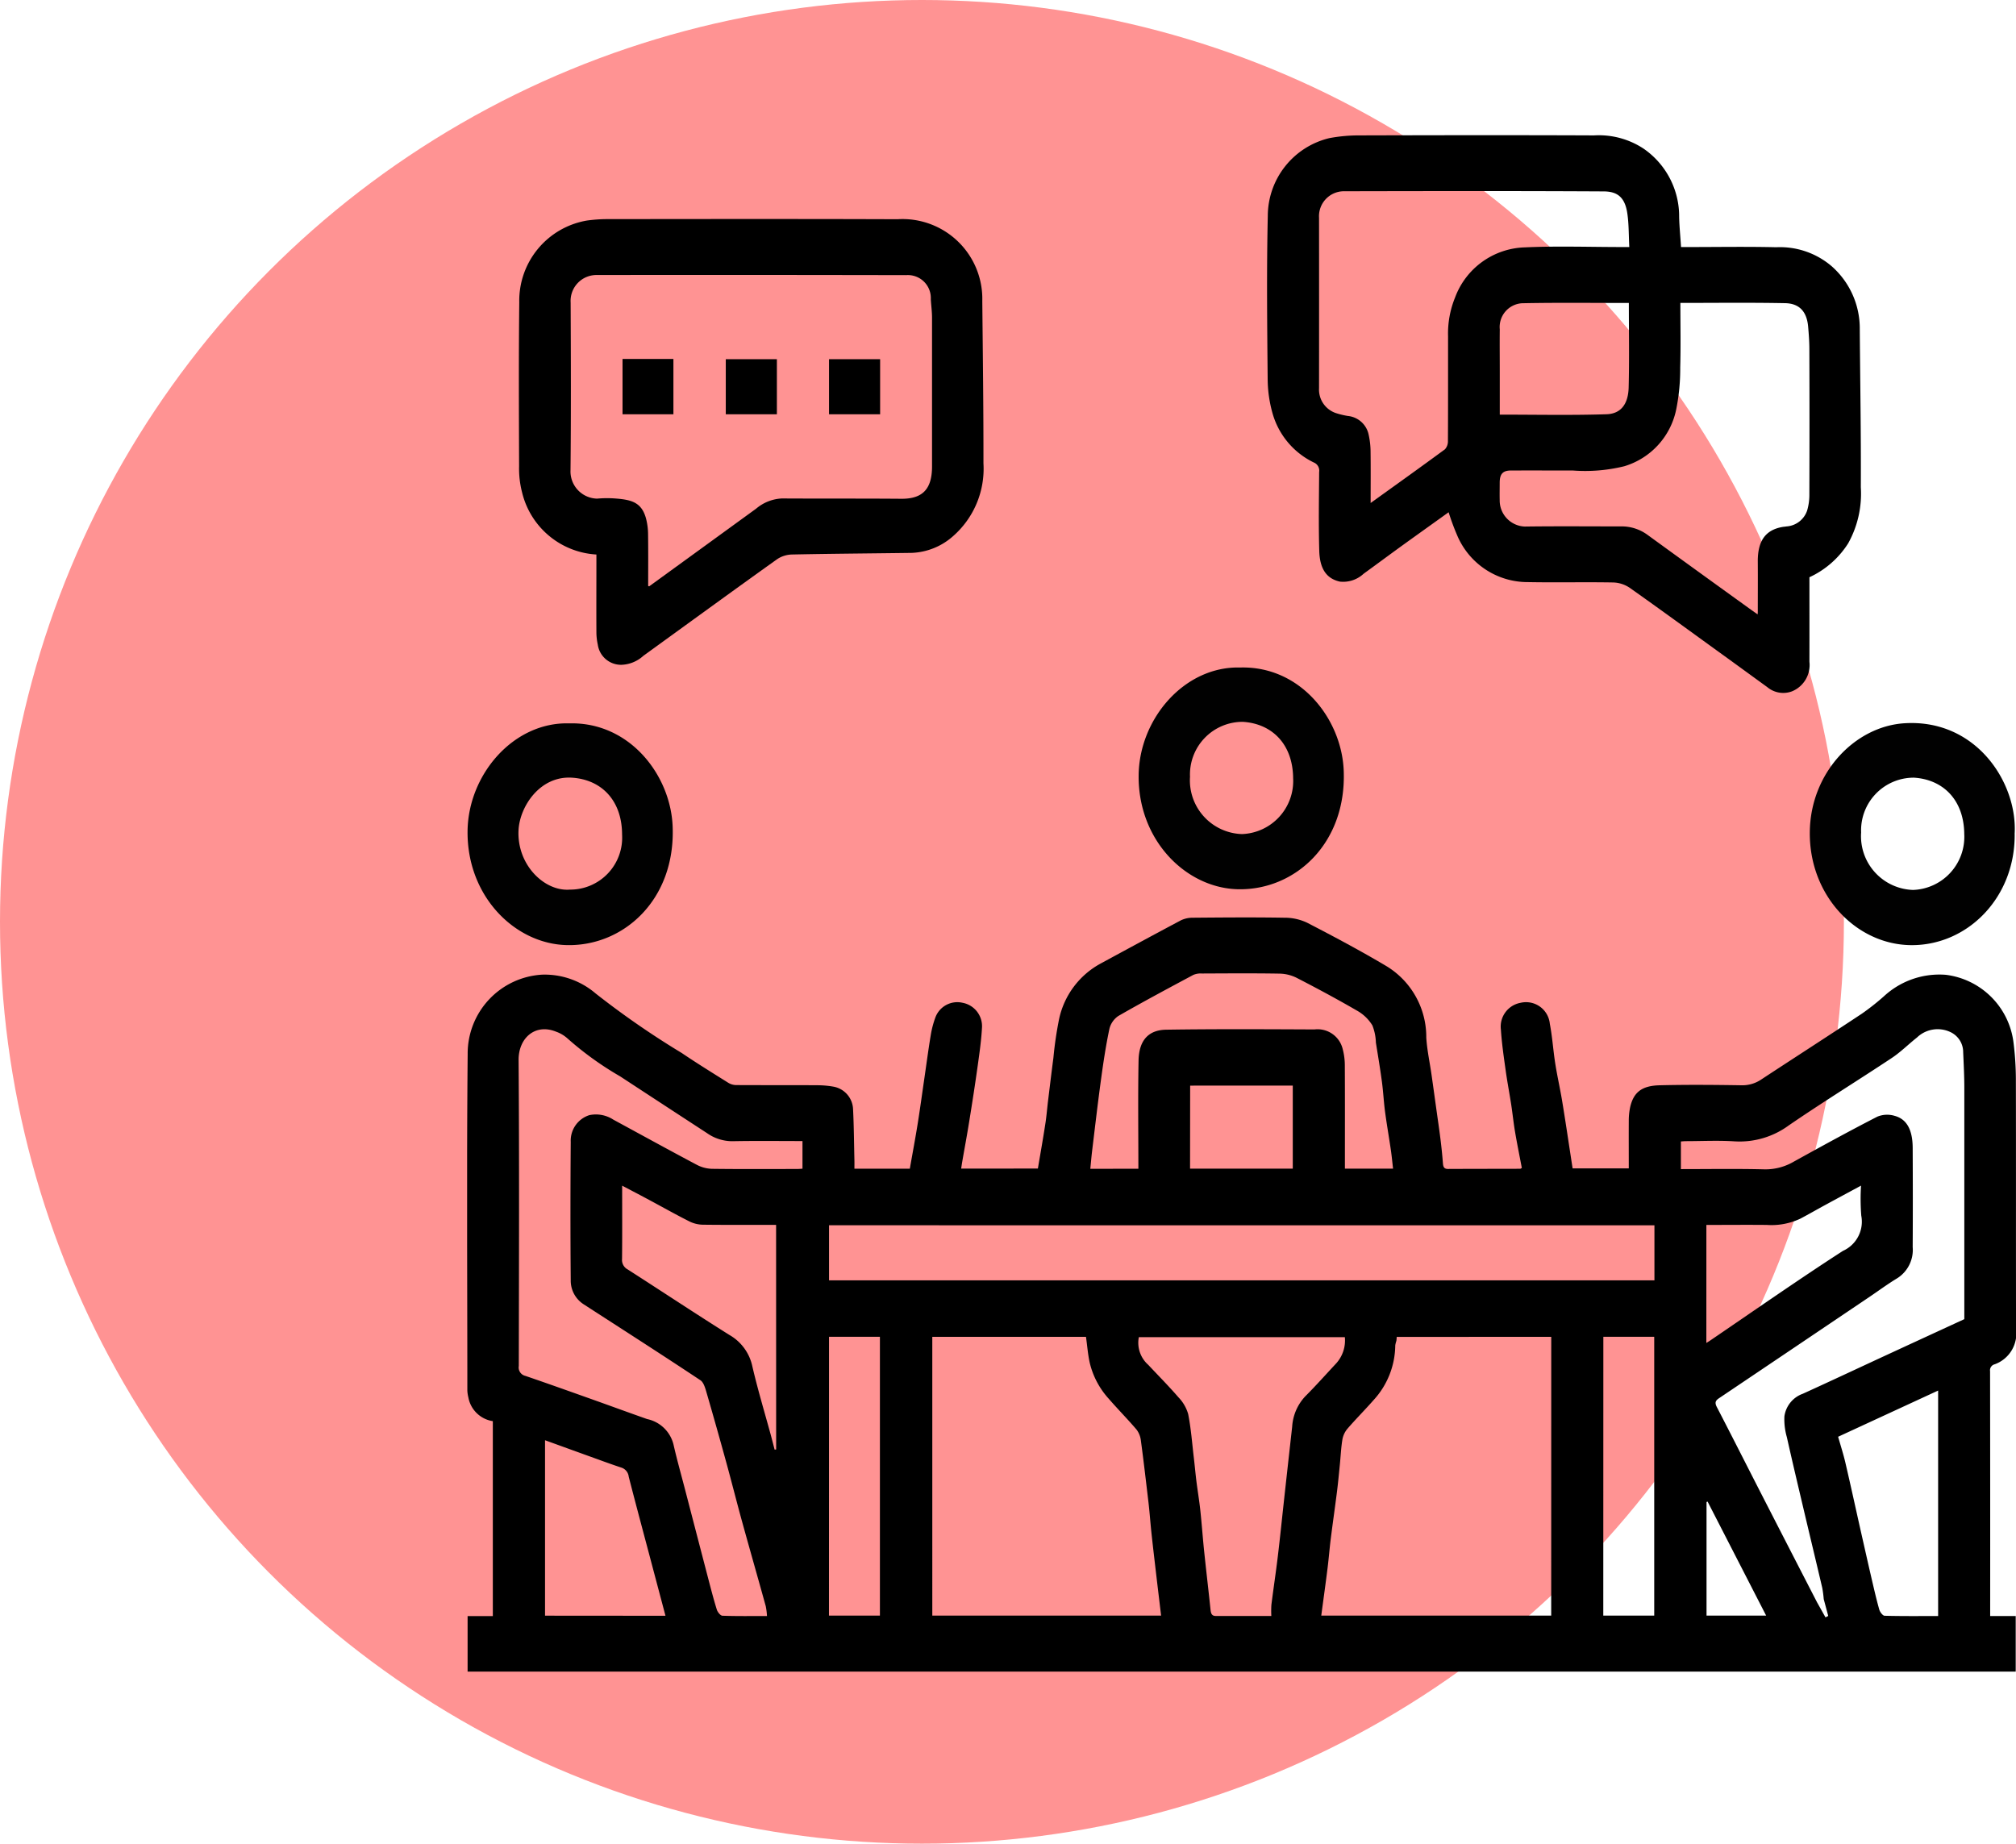 <svg xmlns="http://www.w3.org/2000/svg" xmlns:xlink="http://www.w3.org/1999/xlink" width="164" height="150" viewBox="0 0 164 150">
  <defs>
    <clipPath id="clip-path">
      <rect id="Rectángulo_352985" data-name="Rectángulo 352985" width="126" height="125" fill="none"/>
    </clipPath>
  </defs>
  <g id="Grupo_1003228" data-name="Grupo 1003228" transform="translate(-185 -8204)">
    <circle id="Elipse_5673" data-name="Elipse 5673" cx="75" cy="75" r="75" transform="translate(185 8204)" fill="#ff9393"/>
    <g id="Grupo_1003117" data-name="Grupo 1003117" transform="translate(223 8215)">
      <g id="Grupo_1003071" data-name="Grupo 1003071" clip-path="url(#clip-path)">
        <path id="Trazado_714914" data-name="Trazado 714914" d="M46.431,160.03c.208-1.23.418-2.41.6-3.595.1-.622.147-1.253.223-1.88.144-1.176.285-2.352.439-3.526a30.127,30.127,0,0,1,.456-3.126,6.744,6.744,0,0,1,3.4-4.56c2.164-1.173,4.327-2.347,6.5-3.5a2.194,2.194,0,0,1,.983-.221c2.484-.021,4.969-.042,7.453,0a4.256,4.256,0,0,1,1.846.406c2.185,1.13,4.362,2.288,6.483,3.55a6.741,6.741,0,0,1,3.213,5.79c.061,1.015.283,2.019.427,3.028.139.97.271,1.941.407,2.912.107.768.222,1.536.318,2.306.078.627.145,1.257.194,1.888.024.305.036.562.414.56,1.959-.009,3.919-.009,5.878-.014.032,0,.063-.03.135-.067-.183-.966-.382-1.939-.549-2.92-.124-.726-.2-1.463-.309-2.192-.145-.946-.327-1.887-.459-2.835-.153-1.1-.316-2.206-.387-3.315a1.967,1.967,0,0,1,1.606-2.175,1.943,1.943,0,0,1,2.375,1.711c.206,1.065.273,2.161.442,3.235.157,1,.385,1.992.552,2.993.249,1.5.471,3,.7,4.494.051.33.1.66.16,1.039H94.5c0-1.277-.007-2.576,0-3.875a5.315,5.315,0,0,1,.1-1.045c.277-1.316,1.007-1.806,2.41-1.841,2.221-.054,4.444-.036,6.665,0a2.753,2.753,0,0,0,1.624-.486c2.716-1.783,5.447-3.54,8.156-5.335A19.575,19.575,0,0,0,115.271,146a6.64,6.64,0,0,1,5.019-1.733,6.331,6.331,0,0,1,5.5,5.455,24.35,24.35,0,0,1,.2,2.962c.016,6.8,0,13.6.013,20.4a2.665,2.665,0,0,1-1.734,2.871.5.5,0,0,0-.378.561q.015,9.831.008,19.661v.258h2.078v4.526H.039v-4.519H2.091V180.581A2.384,2.384,0,0,1,.1,178.645a2.975,2.975,0,0,1-.082-.537c0-9.129-.061-18.258.027-27.386a6.428,6.428,0,0,1,6.08-6.469,6.378,6.378,0,0,1,4.324,1.528,69.615,69.615,0,0,0,7.011,4.848c1.242.841,2.516,1.628,3.785,2.423a1.241,1.241,0,0,0,.624.186c2.222.013,4.444,0,6.666.014a7.708,7.708,0,0,1,1.29.119,1.94,1.94,0,0,1,1.572,1.859c.068,1.373.077,2.749.109,4.123.005.222,0,.445,0,.689h4.507c.214-1.213.441-2.42.636-3.632s.356-2.409.532-3.614.336-2.419.535-3.623a7.813,7.813,0,0,1,.383-1.454,1.9,1.9,0,0,1,2.2-1.177,1.938,1.938,0,0,1,1.584,2.039c-.057,1.016-.2,2.029-.341,3.037-.214,1.535-.451,3.067-.7,4.6-.173,1.08-.374,2.154-.561,3.231-.032.181-.057.363-.091.584Zm63.928,35.038a8.986,8.986,0,0,0-.121-.927c-.472-2.017-.958-4.03-1.434-6.046-.488-2.069-.981-4.137-1.445-6.213a5.273,5.273,0,0,1-.2-1.685,2.281,2.281,0,0,1,1.495-1.843c2.3-1.046,4.582-2.12,6.873-3.179,2.082-.962,4.164-1.921,6.269-2.892v-.6q0-9.118,0-18.236c0-.957-.051-1.914-.093-2.871a1.8,1.8,0,0,0-1.073-1.666,2.427,2.427,0,0,0-2.687.46c-.691.544-1.325,1.184-2.05,1.665-2.781,1.846-5.619,3.593-8.375,5.482a6.753,6.753,0,0,1-4.417,1.3c-1.308-.085-2.623-.018-3.935-.016-.15,0-.3.017-.427.025v2.249c2.29,0,4.546-.038,6.8.019a4.56,4.56,0,0,0,2.4-.635c2.25-1.243,4.5-2.481,6.786-3.653a2.1,2.1,0,0,1,1.4-.065c1,.267,1.465,1.152,1.471,2.613.012,2.689.016,5.378,0,8.067a2.731,2.731,0,0,1-1.265,2.539c-.777.467-1.512,1.015-2.268,1.524q-6.109,4.12-12.222,8.232c-.3.2-.357.371-.176.72,1.161,2.239,2.3,4.493,3.448,6.737q2.346,4.574,4.7,9.142l.69,1.23.223-.115-.363-1.354m-22.17-21.352H75.62a2.817,2.817,0,0,1-.024.318,2.342,2.342,0,0,0-.093.37,6.664,6.664,0,0,1-1.761,4.453c-.686.781-1.419,1.516-2.1,2.3a1.886,1.886,0,0,0-.431.865c-.117.691-.146,1.4-.216,2.1-.073.726-.14,1.453-.231,2.177-.162,1.283-.347,2.563-.508,3.846-.1.791-.16,1.588-.259,2.38-.16,1.28-.339,2.557-.513,3.867H88.189Zm-50.351,0V196.4H56.455c-.146-1.22-.288-2.394-.425-3.57-.123-1.05-.247-2.1-.36-3.149-.087-.814-.143-1.632-.237-2.445-.2-1.692-.395-3.384-.622-5.071a1.824,1.824,0,0,0-.351-.894c-.734-.863-1.53-1.665-2.272-2.521a6.646,6.646,0,0,1-1.544-2.94c-.148-.678-.2-1.381-.3-2.089ZM24.393,196.434a5.356,5.356,0,0,0-.1-.8c-.633-2.288-1.287-4.57-1.919-6.859-.437-1.584-.837-3.18-1.272-4.764q-.775-2.824-1.59-5.634c-.117-.4-.247-.933-.531-1.122-3.152-2.095-6.336-4.133-9.511-6.188a2.282,2.282,0,0,1-1.041-1.96c-.033-3.75-.028-7.5,0-11.25a2.175,2.175,0,0,1,1.519-2.174,2.6,2.6,0,0,1,1.948.369c2.258,1.226,4.511,2.466,6.781,3.669a2.8,2.8,0,0,0,1.228.33c2.309.031,4.619.015,6.928.014.151,0,.3-.015.448-.023v-2.249c-1.916,0-3.8-.025-5.69.012a3.564,3.564,0,0,1-2.061-.647q-3.543-2.309-7.08-4.627a26.088,26.088,0,0,1-4.307-3.106,2.742,2.742,0,0,0-.913-.533c-1.7-.688-3.055.527-3.042,2.311.06,8.3.03,16.592.016,24.888a.7.7,0,0,0,.531.806c1.833.627,3.658,1.28,5.485,1.929,1.474.525,2.944,1.065,4.421,1.585a2.8,2.8,0,0,1,2.146,2.065c.279,1.232.624,2.446.941,3.668q.918,3.533,1.838,7.064c.238.907.47,1.816.747,2.709.064.2.295.489.456.495,1.185.042,2.373.023,3.624.023m72.194-31.79H29.441v4.48H96.587ZM65.422,196.432a7.927,7.927,0,0,1,.005-.913c.164-1.3.361-2.6.518-3.9.191-1.587.351-3.179.526-4.768q.32-2.909.646-5.818a3.956,3.956,0,0,1,1.073-2.479c.86-.861,1.673-1.777,2.506-2.669a2.789,2.789,0,0,0,.707-2.139H54.643A2.4,2.4,0,0,0,55.409,176c.822.878,1.669,1.73,2.457,2.642A3.248,3.248,0,0,1,58.656,180c.234,1.174.321,2.381.463,3.576.072.609.126,1.22.2,1.828.1.806.237,1.608.324,2.416.122,1.127.2,2.259.318,3.386.164,1.573.351,3.144.515,4.717.031.3.1.508.419.508,1.485,0,2.97,0,4.522,0M54.606,160.046c0-2.975-.04-5.891.015-8.8.034-1.8.948-2.493,2.244-2.513,4.022-.062,8.046-.039,12.069-.021a2.1,2.1,0,0,1,2.3,1.622A5.19,5.19,0,0,1,71.4,151.6c.015,2.632.007,5.264.007,7.9v.538h3.918c-.062-.528-.107-1.025-.179-1.516-.152-1.04-.334-2.074-.473-3.116-.107-.809-.146-1.629-.255-2.439-.142-1.064-.32-2.123-.49-3.182a4.129,4.129,0,0,0-.285-1.4,3.417,3.417,0,0,0-1.171-1.157c-1.643-.953-3.312-1.853-5-2.72a3.248,3.248,0,0,0-1.4-.337c-2.1-.036-4.2-.019-6.3-.01a1.53,1.53,0,0,0-.7.116c-2.044,1.094-4.09,2.186-6.1,3.342a1.774,1.774,0,0,0-.726,1.059c-.285,1.349-.49,2.719-.677,4.089-.264,1.929-.488,3.864-.723,5.8-.059.487-.1.977-.15,1.484ZM25.135,164.61c-1.976,0-3.953.012-5.93-.011a2.563,2.563,0,0,1-1.089-.251c-1.09-.546-2.157-1.149-3.234-1.726-.743-.4-1.489-.789-2.27-1.2,0,2.032.012,4-.009,5.968a.869.869,0,0,0,.459.848c2.762,1.772,5.5,3.588,8.277,5.332a3.86,3.86,0,0,1,1.863,2.55c.436,1.877.992,3.721,1.5,5.58.108.4.209.8.313,1.2l.124-.015Zm94.53,31.824V178.093l-8.135,3.758c.208.735.436,1.434.6,2.149.42,1.8.812,3.606,1.217,5.409.3,1.319.594,2.64.9,3.957.2.853.393,1.708.632,2.549.058.2.28.493.432.5,1.447.038,2.894.022,4.351.022m-103.526-.021c-.45-1.7-.878-3.309-1.305-4.922-.565-2.131-1.138-4.26-1.686-6.4a.868.868,0,0,0-.564-.722c-.667-.221-1.329-.458-1.991-.7-1.406-.506-2.81-1.016-4.252-1.538v14.274Zm13.3-.012H33.58V173.716H29.44Zm62.99,0H96.57V173.716H92.431Zm8.384-22.184c.145-.091.218-.134.288-.182,3.6-2.448,7.175-4.953,10.828-7.312a2.6,2.6,0,0,0,1.487-2.861,17.388,17.388,0,0,1-.02-2.445c-1.033.558-1.982,1.068-2.929,1.583-.669.364-1.33.745-2,1.1a5.5,5.5,0,0,1-2.726.514c-1.636-.017-3.273,0-4.926,0Zm-42-14.184h8.356v-6.753H58.818Zm42.1,27.091-.085.033V196.4h4.849l-4.764-9.275" transform="translate(0 -75.957)"/>
        <path id="Trazado_714915" data-name="Trazado 714915" d="M188.21,9.1h.5c2.414,0,4.83-.043,7.243.015a6.476,6.476,0,0,1,4.511,1.547,6.743,6.743,0,0,1,2.284,5.106c.032,4.291.106,8.582.085,12.873a8.3,8.3,0,0,1-1.032,4.571,7.4,7.4,0,0,1-3.148,2.752c0,2.3.005,4.587,0,6.878a2.314,2.314,0,0,1-1.406,2.4,2.022,2.022,0,0,1-2.022-.337c-1.233-.894-2.462-1.794-3.7-2.687-2.5-1.806-4.986-3.625-7.5-5.4a2.532,2.532,0,0,0-1.347-.429c-2.309-.042-4.619.016-6.928-.029a6.221,6.221,0,0,1-5.763-3.828,19.24,19.24,0,0,1-.685-1.856c-1.253.9-2.5,1.789-3.75,2.69-1.06.767-2.111,1.549-3.17,2.316a2.435,2.435,0,0,1-1.931.637c-1.132-.253-1.632-1.1-1.673-2.5-.062-2.138-.024-4.28-.009-6.42a.713.713,0,0,0-.424-.766A6.366,6.366,0,0,1,155,22.707a10.447,10.447,0,0,1-.419-2.84c-.041-4.431-.091-8.865.01-13.294A6.525,6.525,0,0,1,159.6.238a12.974,12.974,0,0,1,2.374-.222c6.386-.017,12.772-.027,19.158,0a6.6,6.6,0,0,1,4.023,1.074,6.692,6.692,0,0,1,2.9,5.56c.016.787.1,1.572.152,2.445m-.053,4.546c0,1.8.037,3.536-.013,5.273a16.6,16.6,0,0,1-.322,3.38,6.1,6.1,0,0,1-4.222,4.638,13.309,13.309,0,0,1-4.19.348c-1.679,0-3.359-.006-5.038,0-.662,0-.911.289-.913.984,0,.473-.012.947,0,1.42A2.123,2.123,0,0,0,175.5,31.84c2.606-.036,5.213-.01,7.819-.012a3.546,3.546,0,0,1,2.158.685q4.219,3.066,8.45,6.112c.161.116.324.228.512.361.008-.114.013-.152.013-.19,0-1.364.011-2.727,0-4.09-.015-1.756.668-2.6,2.015-2.834.1-.018.205-.021.306-.041a1.907,1.907,0,0,0,1.691-1.287,4.478,4.478,0,0,0,.183-1.256q.02-5.937,0-11.874c0-.616-.047-1.234-.1-1.848-.13-1.438-.928-1.883-1.879-1.9-2.814-.055-5.629-.02-8.512-.02m-25.2,16.279c2.058-1.48,4.063-2.911,6.049-4.372a.967.967,0,0,0,.24-.675c.016-2.841.009-5.682.011-8.522a7.722,7.722,0,0,1,.566-3.141A6.251,6.251,0,0,1,175.5,9.126c2.637-.121,5.282-.027,7.923-.027H184c-.051-.957-.032-1.864-.163-2.745-.2-1.346-.846-1.775-1.918-1.781-7.067-.039-14.135-.027-21.2-.012a2.03,2.03,0,0,0-1.959,2.158q.006,6.932,0,13.863a2.018,2.018,0,0,0,1.37,2.026,6.571,6.571,0,0,0,.969.234,1.921,1.921,0,0,1,1.706,1.569,6.439,6.439,0,0,1,.146,1.274c.018,1.393.006,2.786.006,4.238m21-16.273c-2.929,0-5.809-.038-8.687.022a1.938,1.938,0,0,0-1.808,2.124c-.013,1.173,0,2.346,0,3.518v3.42c2.928,0,5.809.062,8.685-.031,1.144-.037,1.762-.793,1.8-2.177.059-2.267.016-4.537.016-6.876" transform="translate(-89.457 0)"/>
        <path id="Trazado_714916" data-name="Trazado 714916" d="M16.3,42.256a6.611,6.611,0,0,1-6.052-5.079,7.717,7.717,0,0,1-.237-2.1c-.016-4.45-.037-8.9.014-13.349a6.615,6.615,0,0,1,5.5-6.643,12.424,12.424,0,0,1,1.6-.117c7.889-.007,15.778-.019,23.667.009a6.493,6.493,0,0,1,6.9,6.651c.043,4.4.1,8.808.094,13.211a7.29,7.29,0,0,1-2.47,5.922,5.363,5.363,0,0,1-3.4,1.363c-3.229.044-6.458.065-9.687.131a2.262,2.262,0,0,0-1.219.376c-3.643,2.6-7.264,5.242-10.893,7.869a2.784,2.784,0,0,1-1.77.729,1.911,1.911,0,0,1-1.935-1.645A4.775,4.775,0,0,1,16.3,48.6c-.01-1.932,0-3.863,0-5.795v-.545m4.2,2.55c.063.024.085.041.094.034q4.35-3.157,8.7-6.319a3.5,3.5,0,0,1,2.1-.83c3.236.019,6.472,0,9.709.026,1.724.012,2.5-.777,2.5-2.632q0-6.051,0-12.1c0-.5-.071-1-.1-1.508a1.866,1.866,0,0,0-2-1.955q-12.621-.025-25.243-.01a2.106,2.106,0,0,0-2.056,2.24c.02,4.545.035,9.091-.01,13.635a2.215,2.215,0,0,0,2.162,2.318,9,9,0,0,1,1.625,0c1.236.107,2.011.348,2.355,1.616a5.194,5.194,0,0,1,.167,1.269c.02,1.411.008,2.823.008,4.217" transform="translate(-5.783 -8.141)"/>
        <path id="Trazado_714917" data-name="Trazado 714917" d="M276.04,113.846c.093,5.21-3.794,9.143-8.389,9.126-4.439-.016-8.321-3.974-8.275-9.185.043-4.849,3.682-8.616,7.7-8.867,5.809-.364,9.167,4.794,8.967,8.927m-12.493-.026a4.374,4.374,0,0,0,4.227,4.66,4.324,4.324,0,0,0,4.164-4.542c-.024-2.788-1.727-4.449-4.1-4.592a4.282,4.282,0,0,0-4.289,4.474" transform="translate(-150.15 -57.076)" fill="#010101"/>
        <path id="Trazado_714918" data-name="Trazado 714918" d="M137.992,94.989c4.912-.129,8.236,4.2,8.411,8.364.25,5.945-3.945,9.755-8.562,9.677-4.221-.071-8.169-3.94-8.119-9.259.043-4.62,3.74-8.911,8.271-8.781m-4.093,8.892a4.373,4.373,0,0,0,4.228,4.659A4.323,4.323,0,0,0,142.29,104c-.024-2.789-1.728-4.448-4.1-4.591a4.282,4.282,0,0,0-4.289,4.475" transform="translate(-75.094 -51.681)" fill="#010101"/>
        <path id="Trazado_714919" data-name="Trazado 714919" d="M8.362,104.959c4.913-.126,8.234,4.208,8.406,8.369.248,5.973-3.991,9.784-8.62,9.67-4.2-.1-8.114-3.954-8.062-9.263.045-4.614,3.738-8.908,8.276-8.776M8.4,118.484a4.226,4.226,0,0,0,4.256-4.473c-.006-2.8-1.689-4.473-4.062-4.632-2.625-.176-4.26,2.353-4.361,4.257-.15,2.825,2.1,5.009,4.166,4.849" transform="translate(-0.05 -57.106)" fill="#010101"/>
        <rect id="Rectángulo_352982" data-name="Rectángulo 352982" width="4.157" height="4.481" transform="translate(29.441 18.224)"/>
        <rect id="Rectángulo_352983" data-name="Rectángulo 352983" width="4.157" height="4.481" transform="translate(21.042 18.224)"/>
        <rect id="Rectángulo_352984" data-name="Rectángulo 352984" width="4.139" height="4.501" transform="translate(12.643 18.204)"/>
      </g>
    </g>
  </g>
</svg>

